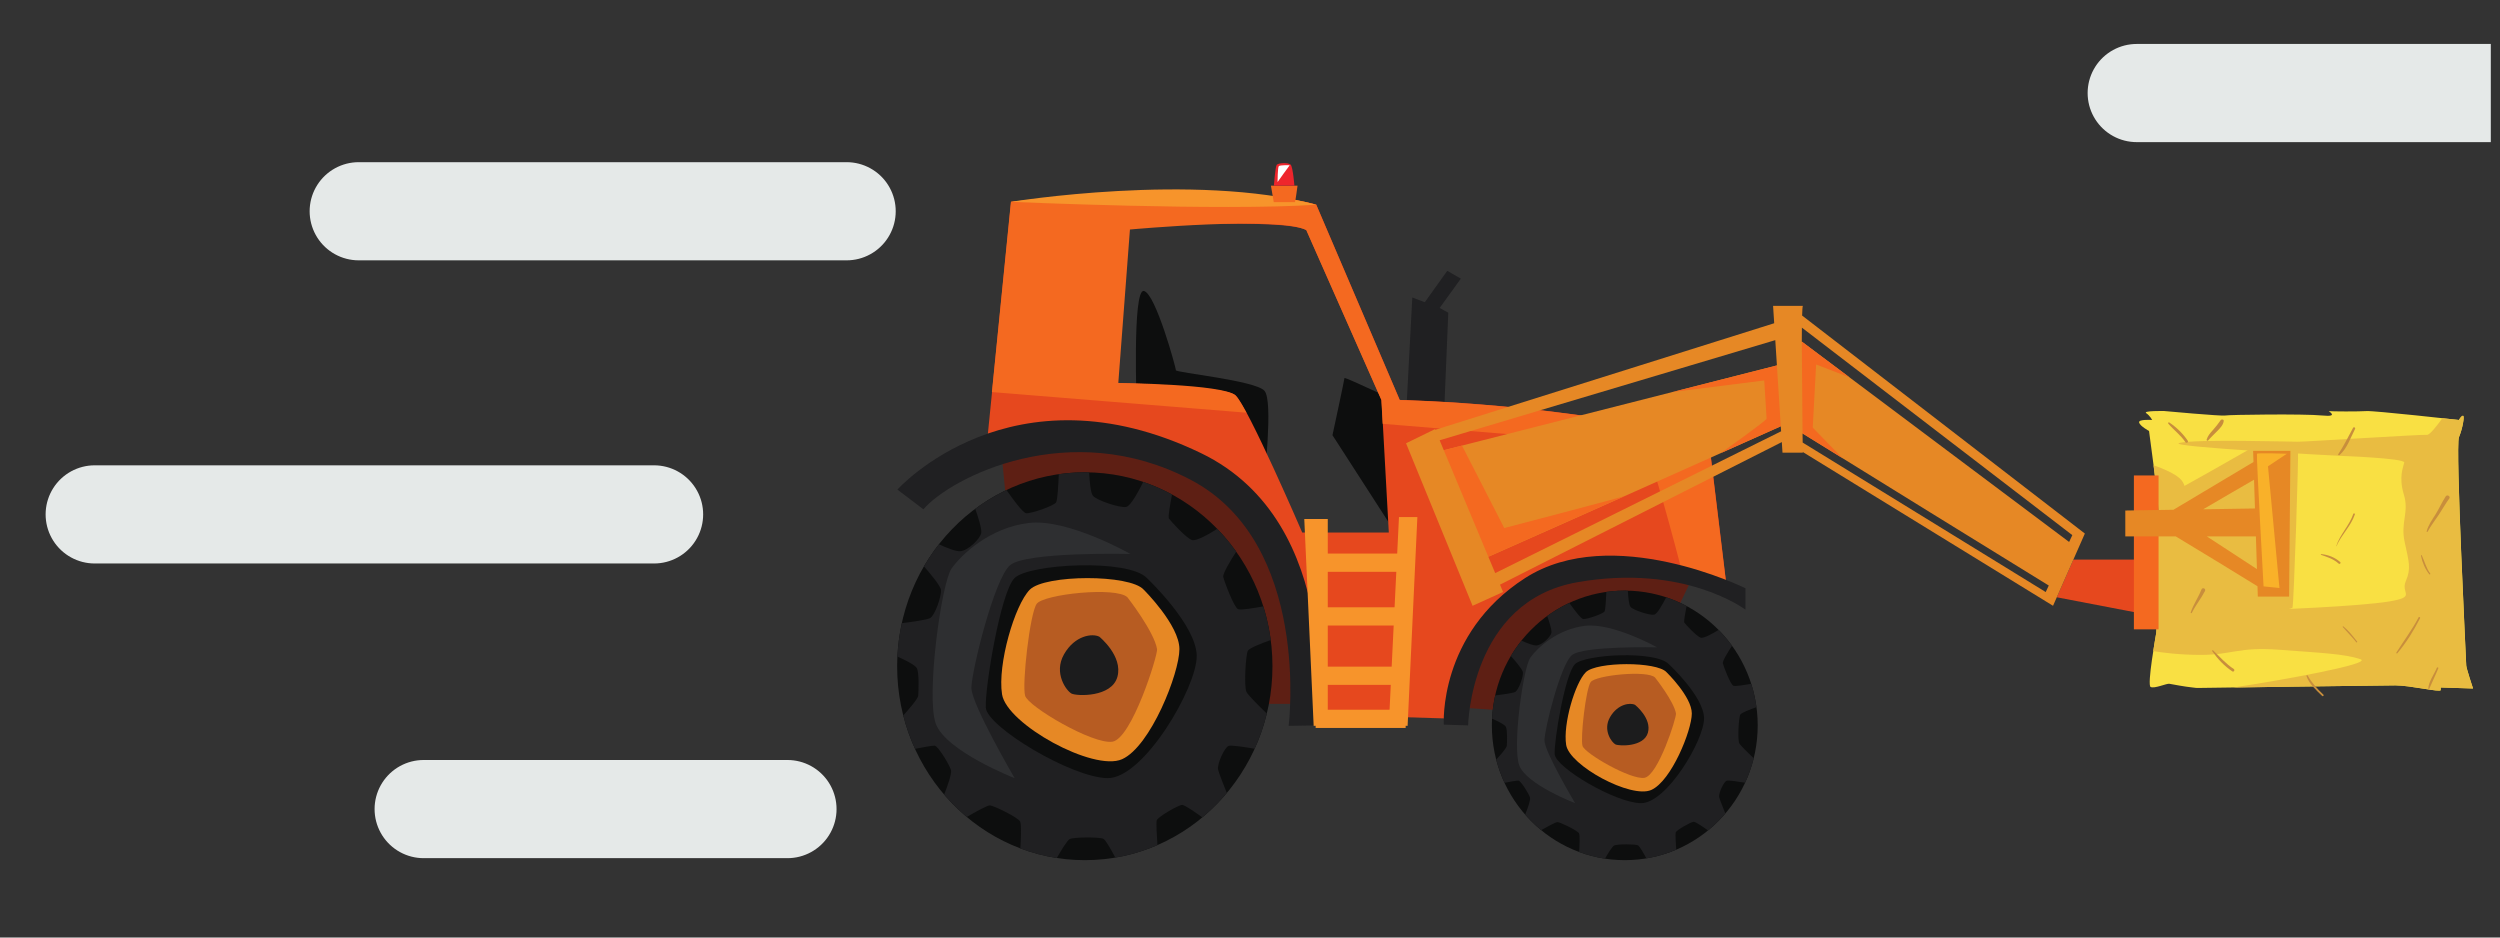 <svg xmlns="http://www.w3.org/2000/svg" xmlns:xlink="http://www.w3.org/1999/xlink" width="480" zoomAndPan="magnify" viewBox="0 0 360 135" height="180" preserveAspectRatio="xMidYMid meet" version="1.0"><rect x="0" y="0" width="360" height="135" fill="#333333" stroke="none"/><defs><clipPath id="84763247eb"><path d="M 300 6 L 358.676 6 L 358.676 21 L 300 21 Z M 300 6 " clip-rule="nonzero"/></clipPath><clipPath id="88d07c2dc1"><path d="M 129.117 68 L 184 68 L 184 123.859 L 129.117 123.859 Z M 129.117 68 " clip-rule="nonzero"/></clipPath><clipPath id="b217a7a494"><path d="M 129.117 68 L 183 68 L 183 123.859 L 129.117 123.859 Z M 129.117 68 " clip-rule="nonzero"/></clipPath><clipPath id="14cfbccbce"><path d="M 214 85 L 254 85 L 254 123.859 L 214 123.859 Z M 214 85 " clip-rule="nonzero"/></clipPath><clipPath id="089a71d450"><path d="M 214 85 L 253 85 L 253 123.859 L 214 123.859 Z M 214 85 " clip-rule="nonzero"/></clipPath><clipPath id="9db5539985"><path d="M 308 59 L 356.105 59 L 356.105 100 L 308 100 Z M 308 59 " clip-rule="nonzero"/></clipPath><clipPath id="8b03778fbc"><path d="M 310 59 L 356.105 59 L 356.105 100 L 310 100 Z M 310 59 " clip-rule="nonzero"/></clipPath><clipPath id="e9c4cb85f6"><path d="M 129.117 60 L 190 60 L 190 105 L 129.117 105 Z M 129.117 60 " clip-rule="nonzero"/></clipPath><clipPath id="b846514f97"><path d="M 183 23.352 L 187 23.352 L 187 27 L 183 27 Z M 183 23.352 " clip-rule="nonzero"/></clipPath><clipPath id="5f6870c9f0"><path d="M 183 23.352 L 186 23.352 L 186 27 L 183 27 Z M 183 23.352 " clip-rule="nonzero"/></clipPath></defs><path stroke-linecap="round" transform="matrix(0.744, -0, 0, 0.744, 44.586, 23.352)" fill="none" stroke-linejoin="miter" d="M 9.502 9.501 L 103.936 9.501 " stroke="#e5e9e8" stroke-width="19" stroke-opacity="1" stroke-miterlimit="4"/><g clip-path="url(#84763247eb)"><path stroke-linecap="round" transform="matrix(0.744, -0, 0, 0.744, 300.619, 6.328)" fill="none" stroke-linejoin="miter" d="M 9.5 9.502 L 85.439 9.502 " stroke="#e5e9e8" stroke-width="19" stroke-opacity="1" stroke-miterlimit="4"/></g><path stroke-linecap="round" transform="matrix(0.744, 0, 0, 0.744, 53.941, 109.439)" fill="none" stroke-linejoin="miter" d="M 9.498 9.5 L 79.911 9.5 " stroke="#e5e9e8" stroke-width="19" stroke-opacity="1" stroke-miterlimit="4"/><path stroke-linecap="round" transform="matrix(0.744, 0, 0, 0.744, 6.567, 67.004)" fill="none" stroke-linejoin="miter" d="M 9.502 9.502 L 117.767 9.502 " stroke="#e5e9e8" stroke-width="19" stroke-opacity="1" stroke-miterlimit="4"/><path fill="#202022" d="M 207.906 60.52 L 208.555 45.027 L 207.309 44.348 L 210.359 40.125 L 208.406 38.996 L 205.172 43.52 L 203.371 42.84 L 202.469 59.871 L 207.906 60.52 " fill-opacity="1" fill-rule="nonzero"/><path fill="#5e1f14" d="M 245.387 79.66 L 233.973 103.512 L 202.469 101.355 L 169.035 101.355 L 147.617 100.191 L 144.184 64.922 L 166.621 59.871 L 185.715 82.523 L 245.387 79.66 " fill-opacity="1" fill-rule="nonzero"/><path fill="#0d0e0e" d="M 182.07 69.824 C 181.957 69.484 183.422 57.727 182.07 56.258 C 180.719 54.785 169.332 53.656 169.332 53.316 C 169.332 52.977 166.406 42.238 164.715 41.898 C 163.023 41.559 163.699 58.938 163.699 58.938 L 182.07 69.824 " fill-opacity="1" fill-rule="nonzero"/><path fill="#0d0e0e" d="M 202.469 58.441 C 202.469 58.441 193.602 54.211 193.602 54.441 C 193.602 54.672 191.875 62.664 191.875 62.664 L 202.469 79.094 L 202.469 58.441 " fill-opacity="1" fill-rule="nonzero"/><path fill="#e6481e" d="M 177.902 56.906 C 179.703 58.535 187.52 76.68 187.52 76.68 L 199.988 76.68 L 198.938 57.59 L 188.117 33.117 C 184.25 31.055 153.406 33.117 153.406 33.117 L 152.629 54.898 C 152.629 54.898 176.098 55.277 177.902 56.906 Z M 145.594 29.047 C 145.594 29.047 176.621 25.844 189.543 29.461 L 201.566 57.59 C 201.566 57.59 226.469 58.105 246.086 63.469 L 248.633 84.438 C 248.633 84.438 234.926 79.547 227.262 81.398 C 219.602 83.25 214.32 90.059 214.32 90.059 L 210.02 103.512 L 188.57 102.867 C 188.57 102.867 188.418 88.219 184.812 80.172 C 181.207 72.125 177.074 69.293 177.074 69.293 L 163.926 63.469 L 141.949 65.512 L 145.594 29.047 " fill-opacity="1" fill-rule="nonzero"/><path fill="#f46920" d="M 179.48 59.426 C 164.809 58.234 150.918 57.109 142.836 56.457 L 145.574 29.062 C 145.574 29.062 176.602 25.859 189.527 29.477 L 201.551 57.605 C 201.551 57.605 226.449 58.121 246.066 63.484 L 248.613 84.453 C 248.613 84.453 245.934 83.496 242.285 82.59 C 241.418 79.246 237.512 64.379 236.711 64.18 C 236.344 64.09 219.184 62.668 199.105 61.027 L 198.918 57.605 L 188.098 33.133 C 184.23 31.07 162.711 33.051 162.711 33.051 L 161.035 55.152 C 161.035 55.152 176.078 55.293 177.883 56.922 C 178.227 57.234 178.793 58.152 179.48 59.426 " fill-opacity="1" fill-rule="nonzero"/><g clip-path="url(#88d07c2dc1)"><path fill="#0d0e0e" d="M 129.188 95.938 C 129.188 111.359 141.289 123.863 156.211 123.863 C 171.137 123.863 183.234 111.359 183.234 95.938 C 183.234 80.516 171.137 68.012 156.211 68.012 C 141.289 68.012 129.188 80.516 129.188 95.938 " fill-opacity="1" fill-rule="nonzero"/></g><g clip-path="url(#b217a7a494)"><path fill="#202022" d="M 129.223 94.547 C 129.301 92.902 129.523 91.297 129.867 89.738 C 131.164 89.574 133.387 89.27 133.902 89.023 C 134.641 88.668 135.613 85.754 135.496 84.93 C 135.41 84.309 133.828 82.445 133.047 81.555 C 133.699 80.441 134.422 79.379 135.207 78.375 C 136.254 78.863 137.617 79.422 138.262 79.379 C 139.391 79.301 141.145 77.605 141.297 76.742 C 141.406 76.16 140.828 74.383 140.438 73.273 C 141.84 72.227 143.344 71.316 144.934 70.562 C 145.836 71.863 147.293 73.852 147.766 73.906 C 148.465 73.984 151.773 72.844 152.086 72.332 C 152.285 72.004 152.402 69.812 152.465 68.285 C 153.691 68.109 154.941 68.012 156.215 68.012 C 156.422 68.012 156.629 68.023 156.836 68.027 C 156.895 69.242 157.035 70.965 157.379 71.387 C 157.926 72.055 161.234 73.16 162.172 73 C 162.793 72.895 163.938 70.789 164.629 69.398 C 166.07 69.887 167.453 70.496 168.773 71.211 C 168.508 72.562 168.176 74.43 168.32 74.656 C 168.555 75.008 170.773 77.449 171.633 77.766 C 172.25 77.992 174.234 76.82 175.285 76.152 C 176.273 77.176 177.188 78.277 178.016 79.441 C 177.285 80.574 176.039 82.602 176.148 83.078 C 176.305 83.75 177.703 87.488 178.289 87.723 C 178.691 87.887 180.707 87.543 181.918 87.316 C 182.406 88.875 182.766 90.496 182.984 92.16 C 181.75 92.602 179.898 93.316 179.691 93.707 C 179.379 94.297 179.109 98.906 179.496 99.652 C 179.75 100.137 181.332 101.703 182.422 102.754 C 181.996 104.516 181.406 106.207 180.668 107.82 C 179.398 107.598 177.324 107.273 176.926 107.406 C 176.344 107.605 175.215 110.047 175.406 110.832 C 175.535 111.348 176.203 113.055 176.66 114.188 C 175.59 115.465 174.41 116.645 173.137 117.703 C 172.262 117.066 170.625 115.91 170.23 115.91 C 169.684 115.91 166.727 117.645 166.57 118.117 C 166.469 118.422 166.578 120.355 166.672 121.695 C 164.75 122.527 162.719 123.133 160.605 123.492 C 160.082 122.504 159.238 120.977 158.898 120.793 C 158.395 120.52 154.617 120.52 154.031 120.832 C 153.656 121.035 152.77 122.516 152.184 123.551 C 150.367 123.273 148.609 122.809 146.934 122.172 C 146.992 121.215 147.125 118.785 146.906 118.312 C 146.633 117.723 143.09 115.996 142.547 115.977 C 142.172 115.957 140.332 116.992 139.215 117.641 C 138.043 116.66 136.953 115.578 135.957 114.414 C 136.426 113.234 137.094 111.395 136.938 110.871 C 136.707 110.086 135.07 107.422 134.602 107.375 C 134.289 107.344 132.742 107.637 131.762 107.832 C 131.062 106.301 130.492 104.695 130.07 103.027 C 130.957 102.043 132.203 100.594 132.227 100.164 C 132.266 99.496 132.383 96.938 132.031 96.23 C 131.793 95.742 130.203 94.98 129.223 94.547 " fill-opacity="1" fill-rule="nonzero"/></g><path fill="#0d0e0e" d="M 165.164 83.25 C 165.164 83.25 172.25 89.93 172.328 94.418 C 172.406 98.906 164.695 112.133 159.48 112.051 C 154.262 111.973 142.113 104.652 141.957 101.895 C 141.801 99.141 144.062 85.309 146.086 83.25 C 148.109 81.188 162.488 80.406 165.164 83.25 " fill-opacity="1" fill-rule="nonzero"/><path fill="#e68825" d="M 164.695 84.914 C 164.695 84.914 169.836 90.008 169.836 93.473 C 169.836 96.938 165.684 107.488 161.582 109.324 C 157.48 111.16 144.969 104.285 144.293 99.98 C 143.621 95.676 146.109 87.121 148.289 84.914 C 150.473 82.711 162.703 82.676 164.695 84.914 " fill-opacity="1" fill-rule="nonzero"/><path fill="#b75c22" d="M 162.359 86.02 C 162.359 86.02 166.203 90.953 166.617 93.473 C 166.754 94.289 162.984 106.383 160.18 106.805 C 157.375 107.223 148.082 101.766 147.617 100.191 C 147.148 98.613 148.289 88.383 149.277 86.961 C 150.266 85.547 160.805 84.441 162.359 86.02 " fill-opacity="1" fill-rule="nonzero"/><path fill="#1c1c1d" d="M 158.312 91.691 C 158.312 91.691 161.738 94.473 160.906 97.465 C 160.078 100.457 155.039 100.246 154.312 99.879 C 153.586 99.512 151.664 96.941 153.223 94.211 C 154.781 91.48 157.324 91.168 158.312 91.691 " fill-opacity="1" fill-rule="nonzero"/><path fill="#2e2f31" d="M 162.777 79.77 C 162.777 79.77 147.719 79.406 145.434 81.398 C 143.152 83.391 139.883 96.719 139.883 99.059 C 139.883 101.395 146.109 112.055 146.109 112.055 C 146.109 112.055 136.145 108.168 134.742 104.176 C 133.34 100.188 135.57 83.918 137.023 81.871 C 138.477 79.824 142.527 75.988 148.133 75.309 C 153.742 74.625 162.777 79.77 162.777 79.77 " fill-opacity="1" fill-rule="nonzero"/><g clip-path="url(#14cfbccbce)"><path fill="#0d0e0e" d="M 214.828 104.457 C 214.828 115.176 223.398 123.863 233.969 123.863 C 244.539 123.863 253.109 115.176 253.109 104.457 C 253.109 93.738 244.539 85.047 233.969 85.047 C 223.398 85.047 214.828 93.738 214.828 104.457 " fill-opacity="1" fill-rule="nonzero"/></g><g clip-path="url(#089a71d450)"><path fill="#202022" d="M 214.855 103.488 C 214.91 102.348 215.07 101.23 215.309 100.145 C 216.227 100.031 217.801 99.82 218.168 99.652 C 218.691 99.402 219.383 97.379 219.301 96.805 C 219.234 96.371 218.117 95.078 217.562 94.461 C 218.023 93.684 218.535 92.949 219.094 92.25 C 219.836 92.59 220.801 92.98 221.258 92.945 C 222.059 92.895 223.297 91.715 223.406 91.113 C 223.48 90.711 223.074 89.477 222.797 88.703 C 223.793 87.977 224.859 87.344 225.984 86.82 C 226.621 87.723 227.652 89.109 227.984 89.145 C 228.48 89.199 230.824 88.406 231.047 88.051 C 231.188 87.82 231.273 86.301 231.316 85.238 C 232.184 85.117 233.07 85.047 233.973 85.047 C 234.117 85.047 234.266 85.055 234.41 85.059 C 234.453 85.902 234.555 87.098 234.797 87.395 C 235.184 87.859 237.527 88.625 238.191 88.516 C 238.633 88.441 239.441 86.977 239.934 86.012 C 240.949 86.352 241.93 86.773 242.867 87.273 C 242.68 88.211 242.441 89.508 242.547 89.664 C 242.711 89.91 244.285 91.605 244.891 91.824 C 245.328 91.984 246.734 91.168 247.477 90.707 C 248.18 91.414 248.824 92.18 249.41 92.992 C 248.895 93.777 248.012 95.188 248.09 95.52 C 248.199 95.984 249.191 98.582 249.605 98.746 C 249.891 98.859 251.316 98.625 252.176 98.465 C 252.523 99.547 252.777 100.672 252.93 101.832 C 252.055 102.137 250.746 102.633 250.598 102.906 C 250.379 103.316 250.184 106.52 250.461 107.039 C 250.641 107.371 251.762 108.461 252.535 109.191 C 252.23 110.414 251.812 111.594 251.293 112.711 C 250.391 112.559 248.922 112.336 248.641 112.426 C 248.227 112.562 247.43 114.262 247.566 114.809 C 247.656 115.164 248.129 116.352 248.449 117.141 C 247.691 118.027 246.859 118.848 245.957 119.582 C 245.336 119.137 244.18 118.336 243.898 118.336 C 243.512 118.336 241.414 119.539 241.305 119.867 C 241.234 120.082 241.312 121.422 241.375 122.355 C 240.016 122.934 238.578 123.355 237.078 123.605 C 236.711 122.918 236.113 121.859 235.871 121.73 C 235.516 121.535 232.84 121.535 232.426 121.758 C 232.16 121.898 231.531 122.926 231.113 123.648 C 229.832 123.453 228.586 123.129 227.398 122.688 C 227.441 122.023 227.535 120.336 227.379 120.004 C 227.184 119.598 224.676 118.398 224.289 118.383 C 224.027 118.371 222.723 119.086 221.93 119.539 C 221.102 118.859 220.332 118.105 219.625 117.297 C 219.957 116.477 220.43 115.199 220.32 114.836 C 220.152 114.285 218.996 112.438 218.664 112.406 C 218.441 112.383 217.348 112.586 216.652 112.723 C 216.16 111.656 215.754 110.543 215.457 109.383 C 216.086 108.699 216.965 107.691 216.98 107.391 C 217.012 106.926 217.09 105.148 216.844 104.656 C 216.676 104.32 215.547 103.789 214.855 103.488 " fill-opacity="1" fill-rule="nonzero"/></g><path fill="#0d0e0e" d="M 240.309 95.637 C 240.309 95.637 245.328 100.281 245.383 103.398 C 245.441 106.52 239.98 115.711 236.285 115.656 C 232.59 115.602 223.984 110.512 223.875 108.598 C 223.766 106.68 225.363 97.07 226.797 95.637 C 228.23 94.203 238.414 93.66 240.309 95.637 " fill-opacity="1" fill-rule="nonzero"/><path fill="#e68825" d="M 239.98 96.797 C 239.98 96.797 243.621 100.332 243.621 102.742 C 243.621 105.148 240.68 112.48 237.773 113.758 C 234.867 115.035 226.008 110.254 225.527 107.266 C 225.051 104.273 226.816 98.328 228.359 96.797 C 229.906 95.266 238.566 95.238 239.98 96.797 " fill-opacity="1" fill-rule="nonzero"/><path fill="#b75c22" d="M 238.324 97.562 C 238.324 97.562 241.047 100.992 241.34 102.742 C 241.434 103.312 238.766 111.715 236.781 112.008 C 234.797 112.301 228.215 108.508 227.883 107.41 C 227.551 106.316 228.359 99.203 229.059 98.219 C 229.758 97.234 237.223 96.469 238.324 97.562 " fill-opacity="1" fill-rule="nonzero"/><path fill="#1c1c1d" d="M 235.457 101.504 C 235.457 101.504 237.883 103.438 237.297 105.516 C 236.707 107.594 233.141 107.449 232.625 107.195 C 232.109 106.938 230.75 105.152 231.855 103.254 C 232.957 101.359 234.758 101.137 235.457 101.504 " fill-opacity="1" fill-rule="nonzero"/><path fill="#2e2f31" d="M 238.621 93.219 C 238.621 93.219 227.953 92.965 226.34 94.352 C 224.719 95.738 222.402 104.996 222.402 106.625 C 222.402 108.25 226.816 115.656 226.816 115.656 C 226.816 115.656 219.758 112.957 218.762 110.184 C 217.77 107.41 219.352 96.102 220.383 94.68 C 221.41 93.254 224.277 90.594 228.25 90.117 C 232.223 89.645 238.621 93.219 238.621 93.219 " fill-opacity="1" fill-rule="nonzero"/><g clip-path="url(#9db5539985)"><path fill="#f9e043" d="M 354.09 60.477 C 354.09 60.477 341.844 59.121 340.789 59.195 C 339.738 59.27 335.684 59.266 335.383 59.191 C 335.082 59.121 337.035 60.098 334.406 59.832 C 331.773 59.57 320.957 59.719 320.43 59.832 C 319.902 59.949 311.641 59.188 311.641 59.188 C 311.641 59.188 308.5 59.121 309.055 59.496 C 309.609 59.875 309.91 60.477 309.91 60.477 C 309.91 60.477 307.883 60.328 308.031 60.852 C 308.184 61.379 309.461 62.059 309.461 62.059 C 309.461 62.059 310.852 72.234 310.832 73.441 C 310.812 74.648 310.586 90.625 310.512 91.078 C 310.438 91.527 309.16 98.613 309.684 98.918 C 310.211 99.215 312.016 98.387 312.391 98.465 C 312.766 98.539 314.719 98.898 315.621 98.984 C 316.523 99.066 315.996 99.066 316.523 99.066 C 317.047 99.066 342.746 98.691 344.922 98.691 C 347.102 98.691 351.461 99.746 351.461 99.367 C 351.461 98.992 351.461 98.992 351.461 98.992 L 356.117 99.141 C 356.117 99.141 355.141 96.203 355.141 95.828 C 355.141 95.449 353.562 64.246 354.09 62.965 C 354.617 61.684 354.914 59.949 354.691 59.875 C 354.465 59.797 354.09 60.477 354.09 60.477 " fill-opacity="1" fill-rule="nonzero"/></g><g clip-path="url(#8b03778fbc)"><path fill="#e9bc41" d="M 310.109 67.004 C 310.109 67.004 313.473 68.074 314.262 69.32 C 315.051 70.562 314.871 72.273 314.488 76.102 C 314.105 79.926 316.289 86.672 316.855 87.238 C 317.418 87.801 319.109 87.859 323.223 87.859 C 327.336 87.859 339.957 87.293 344.016 86.613 C 348.07 85.938 345.648 85.484 346.438 83.676 C 347.227 81.867 346.887 80.906 346.27 78.047 C 345.648 75.191 346.945 73.785 346.156 71.215 C 345.367 68.641 346.098 67.227 346.211 66.605 C 346.324 65.98 337.027 65.645 337.027 65.645 C 337.027 65.645 311.445 64.344 313.867 63.777 C 316.289 63.215 329.703 63.609 330.887 63.609 C 332.066 63.609 348.859 62.535 349.48 62.617 C 349.879 62.668 350.965 61.25 351.699 60.223 C 353.113 60.375 354.082 60.48 354.082 60.48 C 354.082 60.48 354.457 59.805 354.684 59.879 C 354.91 59.953 354.609 61.688 354.082 62.969 C 353.555 64.25 355.133 95.453 355.133 95.828 C 355.133 96.207 356.113 99.145 356.113 99.145 L 351.453 98.996 C 351.453 98.996 351.453 98.996 351.453 99.371 C 351.453 99.75 347.094 98.691 344.918 98.691 C 343.332 98.691 329.336 98.895 321.598 99 C 328.414 97.977 341.824 95.566 339.902 94.926 C 337.535 94.133 334.152 94.02 328.234 93.566 C 322.32 93.117 321.473 94.305 316.91 94.305 C 313.852 94.305 311.371 93.973 310.059 93.758 C 310.273 92.395 310.477 91.254 310.504 91.082 C 310.578 90.629 310.805 74.652 310.824 73.445 C 310.832 72.816 310.465 69.785 310.109 67.004 " fill-opacity="1" fill-rule="nonzero"/></g><path fill="#e9bc41" d="M 330.91 64.922 C 331.027 65.293 330.309 87.043 330.121 87.496 C 329.934 87.949 316.484 90.059 316.484 90.059 C 316.484 90.059 311.75 71.277 312.203 71.207 C 312.652 71.141 324.035 64.621 324.035 64.621 C 324.035 64.621 330.723 64.32 330.91 64.922 " fill-opacity="1" fill-rule="nonzero"/><path fill="#e6481e" d="M 298.566 80.582 L 308.672 80.582 L 308.07 88.289 L 296.176 86.008 L 298.566 80.582 " fill-opacity="1" fill-rule="nonzero"/><path fill="#e68825" d="M 256.48 62.109 L 256.434 61.383 C 248.215 65.062 222.875 76.402 214.32 80.172 L 215.309 82.527 Z M 294.582 85.254 L 295.023 84.316 C 289.543 80.969 266.652 66.801 259.566 62.418 C 259.574 62.91 259.578 63.352 259.586 63.73 Z M 259.473 47.18 C 259.465 47.789 259.461 48.465 259.457 49.188 L 297.953 78.043 L 298.414 77.059 Z M 207.309 63.398 L 207.906 64.832 L 255.875 52.621 L 255.641 48.98 Z M 206.008 62.105 L 206.637 61.797 L 206.68 61.891 L 255.484 46.547 L 255.324 44.047 L 259.609 44.047 C 259.562 44.172 259.527 44.676 259.504 45.438 L 300.219 76.832 L 295.637 87.234 L 259.605 65.09 C 259.609 65.148 259.609 65.188 259.609 65.188 L 256.68 65.188 L 256.582 63.66 L 216 84.188 L 216.441 85.246 L 212.051 87.234 L 202.469 63.832 L 206.008 62.105 " fill-opacity="1" fill-rule="nonzero"/><path fill="#f46920" d="M 259.457 49.188 L 259.566 62.418 C 259.566 62.418 265.422 66.039 265.34 65.988 C 265.258 65.941 261.035 61.57 261.035 61.57 L 261.523 52.488 C 261.523 52.488 266.379 54.375 266.289 54.309 C 266.195 54.238 259.457 49.188 259.457 49.188 " fill-opacity="1" fill-rule="nonzero"/><path fill="#f46920" d="M 255.875 52.621 L 256.434 61.383 L 247.789 65.25 C 247.789 65.25 254.387 60.555 254.387 60.289 C 254.387 60.023 254.047 54.785 254.047 54.785 L 240.828 56.453 L 255.875 52.621 " fill-opacity="1" fill-rule="nonzero"/><path fill="#f46920" d="M 207.906 64.832 L 214.32 80.172 C 214.32 80.172 234.309 71.277 233.969 71.43 C 233.629 71.582 216.613 76.039 216.613 76.039 L 210.527 64.164 L 207.906 64.832 " fill-opacity="1" fill-rule="nonzero"/><path fill="#f46920" d="M 310.832 68.465 L 310.832 90.625 L 307.281 90.625 L 307.281 68.465 L 310.832 68.465 " fill-opacity="1" fill-rule="nonzero"/><path fill="#e68825" d="M 325 81.953 L 324.848 77.246 L 317.789 77.246 Z M 317.258 73.34 L 324.715 73.219 L 324.582 69.078 C 323.293 69.809 319.797 71.852 317.258 73.34 Z M 306.043 77.246 L 306.043 73.516 L 312.977 73.406 L 324.5 66.527 L 324.449 64.922 L 329.82 64.922 C 329.82 65.188 329.633 85.914 329.633 85.914 L 325.125 85.914 L 325.078 84.422 C 323.035 83.137 317.117 79.547 313.316 77.246 L 306.043 77.246 " fill-opacity="1" fill-rule="nonzero"/><path fill="#f9b129" d="M 329.297 65.34 C 329.297 65.34 325.094 65.188 325 65.34 C 324.898 65.488 325.953 84.438 325.953 84.438 L 328.242 84.672 L 326.59 67.148 L 329.297 65.34 " fill-opacity="1" fill-rule="nonzero"/><path fill="#c88e3c" d="M 350.73 74.051 C 351.25 73.215 351.641 72.309 352.18 71.48 C 352.391 71.152 352.922 71.477 352.695 71.785 C 352.145 72.535 351.699 73.355 351.18 74.129 C 350.637 74.941 350.043 75.707 349.57 76.566 C 349.531 76.641 349.414 76.594 349.434 76.512 C 349.684 75.594 350.23 74.844 350.73 74.051 " fill-opacity="1" fill-rule="nonzero"/><path fill="#c88e3c" d="M 348.734 79.965 C 349.152 80.84 349.355 81.809 349.957 82.59 C 350.02 82.672 349.883 82.777 349.82 82.699 C 349.223 81.961 348.789 80.945 348.617 80.016 C 348.605 79.949 348.703 79.895 348.734 79.965 " fill-opacity="1" fill-rule="nonzero"/><path fill="#c88e3c" d="M 345.074 93.973 C 346.137 92.27 347.348 90.695 348.273 88.906 C 348.348 88.762 348.559 88.887 348.484 89.031 C 347.578 90.809 346.5 92.555 345.207 94.078 C 345.145 94.148 345.023 94.055 345.074 93.973 " fill-opacity="1" fill-rule="nonzero"/><path fill="#c88e3c" d="M 337.453 90.203 C 338.203 90.82 338.844 91.625 339.43 92.395 C 339.484 92.465 339.363 92.559 339.309 92.488 C 338.707 91.711 338 91.039 337.363 90.293 C 337.312 90.23 337.391 90.152 337.453 90.203 " fill-opacity="1" fill-rule="nonzero"/><path fill="#c88e3c" d="M 338.871 74.012 C 338.922 73.863 339.152 73.93 339.102 74.074 C 338.527 75.781 337.148 77.016 336.449 78.648 C 336.441 78.668 336.41 78.656 336.418 78.637 C 336.961 76.941 338.305 75.691 338.871 74.012 " fill-opacity="1" fill-rule="nonzero"/><path fill="#c88e3c" d="M 334.254 79.789 C 335.27 79.887 336.23 80.262 336.992 80.941 C 337.145 81.074 336.922 81.297 336.773 81.164 C 336.035 80.496 335.156 80.223 334.238 79.902 C 334.184 79.883 334.188 79.785 334.254 79.789 " fill-opacity="1" fill-rule="nonzero"/><path fill="#c88e3c" d="M 318.688 93.656 C 319.648 94.578 320.531 95.598 321.656 96.332 C 321.875 96.469 321.672 96.82 321.457 96.68 C 320.293 95.91 319.348 94.898 318.555 93.758 C 318.496 93.676 318.617 93.59 318.688 93.656 " fill-opacity="1" fill-rule="nonzero"/><path fill="#c88e3c" d="M 317.004 84.898 C 317.152 84.523 317.703 84.754 317.516 85.113 C 316.949 86.203 316.164 87.156 315.621 88.258 C 315.578 88.348 315.43 88.285 315.461 88.191 C 315.844 87.031 316.562 86.031 317.004 84.898 " fill-opacity="1" fill-rule="nonzero"/><path fill="#c88e3c" d="M 318.633 61.957 C 319.062 61.488 319.414 61.023 319.773 60.508 C 319.895 60.34 320.246 60.371 320.215 60.629 C 320.152 61.172 319.723 61.625 319.355 62.004 C 318.895 62.48 318.398 62.93 317.965 63.43 C 317.879 63.527 317.719 63.426 317.754 63.309 C 317.914 62.766 318.262 62.363 318.633 61.957 " fill-opacity="1" fill-rule="nonzero"/><path fill="#c88e3c" d="M 312.371 60.832 C 313.406 61.52 314.344 62.438 315.039 63.465 C 315.184 63.68 314.84 63.879 314.699 63.668 C 314.012 62.637 313.027 61.938 312.234 61.008 C 312.156 60.918 312.258 60.758 312.371 60.832 " fill-opacity="1" fill-rule="nonzero"/><path fill="#c88e3c" d="M 336.711 65.395 C 337.531 64.176 338.141 62.883 338.848 61.602 C 338.949 61.418 339.223 61.578 339.129 61.766 C 338.484 63.027 337.984 64.578 336.891 65.531 C 336.797 65.609 336.637 65.508 336.711 65.395 " fill-opacity="1" fill-rule="nonzero"/><path fill="#c88e3c" d="M 332.312 97.285 C 332.891 98.344 333.703 99.199 334.57 100.031 C 334.695 100.145 334.508 100.332 334.387 100.215 C 333.547 99.402 332.527 98.488 332.133 97.359 C 332.094 97.254 332.258 97.188 332.312 97.285 " fill-opacity="1" fill-rule="nonzero"/><path fill="#c88e3c" d="M 350.898 96.172 C 350.953 96.039 351.172 96.098 351.117 96.234 C 350.715 97.246 350.211 98.227 349.793 99.234 C 349.766 99.293 349.668 99.293 349.668 99.215 C 349.695 98.148 350.516 97.141 350.898 96.172 " fill-opacity="1" fill-rule="nonzero"/><path fill="#202022" d="M 211.41 104.457 C 211.41 104.457 211.711 86.555 227.148 83.84 C 242.59 81.129 251.344 87.797 251.344 87.797 L 251.344 84.707 C 251.344 84.707 232.109 75.195 219.602 83.25 C 207.09 91.305 207.906 104.348 207.906 104.348 L 211.41 104.457 " fill-opacity="1" fill-rule="nonzero"/><g clip-path="url(#e9c4cb85f6)"><path fill="#202022" d="M 189.621 104.457 L 185.566 104.523 C 185.566 104.523 188.871 78.211 171.438 69.082 C 154.008 59.949 136.879 68.789 132.969 73.34 L 129.223 70.5 C 129.223 70.5 145.68 52.109 172.941 65.25 C 193.68 75.246 189.621 104.457 189.621 104.457 " fill-opacity="1" fill-rule="nonzero"/></g><path fill="#f7942b" d="M 145.574 29.062 C 145.574 29.062 171.926 24.781 189.527 29.477 C 175.945 30.406 145.574 29.062 145.574 29.062 " fill-opacity="1" fill-rule="nonzero"/><path fill="#f7942b" d="M 204.102 74.457 L 202.695 104.523 L 199.988 104.457 L 201.453 74.457 L 204.102 74.457 " fill-opacity="1" fill-rule="nonzero"/><path fill="#f7942b" d="M 191.199 74.738 L 191.199 104.457 L 189.168 104.523 L 187.816 74.738 L 191.199 74.738 " fill-opacity="1" fill-rule="nonzero"/><path fill="#f7942b" d="M 189.508 82.34 L 202.469 82.34 L 202.469 79.715 L 189.508 79.715 L 189.508 82.34 " fill-opacity="1" fill-rule="nonzero"/><path fill="#f7942b" d="M 189.246 90.074 L 202.207 90.074 L 202.207 87.449 L 189.246 87.449 L 189.246 90.074 " fill-opacity="1" fill-rule="nonzero"/><path fill="#f7942b" d="M 189.453 98.621 L 202.414 98.621 L 202.414 95.996 L 189.453 95.996 L 189.453 98.621 " fill-opacity="1" fill-rule="nonzero"/><path fill="#f7942b" d="M 189.453 104.824 L 202.414 104.824 L 202.414 102.199 L 189.453 102.199 L 189.453 104.824 " fill-opacity="1" fill-rule="nonzero"/><path fill="#f46920" d="M 186.844 26.734 C 186.844 26.777 186.523 29.109 186.48 29.109 C 186.438 29.109 183.422 29.109 183.422 29.109 L 183.012 26.734 L 186.844 26.734 " fill-opacity="1" fill-rule="nonzero"/><g clip-path="url(#b846514f97)"><path fill="#ee252c" d="M 186.395 26.734 C 186.395 26.734 186.184 24.121 185.875 23.738 C 185.562 23.355 184.043 23.469 183.844 23.738 C 183.648 24.008 183.438 26.734 183.438 26.734 L 186.395 26.734 " fill-opacity="1" fill-rule="nonzero"/></g><g clip-path="url(#5f6870c9f0)"><path fill="#ffffff" d="M 183.969 26.215 C 183.969 26.184 183.977 24.074 184.156 23.918 C 184.34 23.758 185.77 23.77 185.707 23.812 C 185.645 23.852 183.969 26.215 183.969 26.215 " fill-opacity="1" fill-rule="nonzero"/></g></svg>